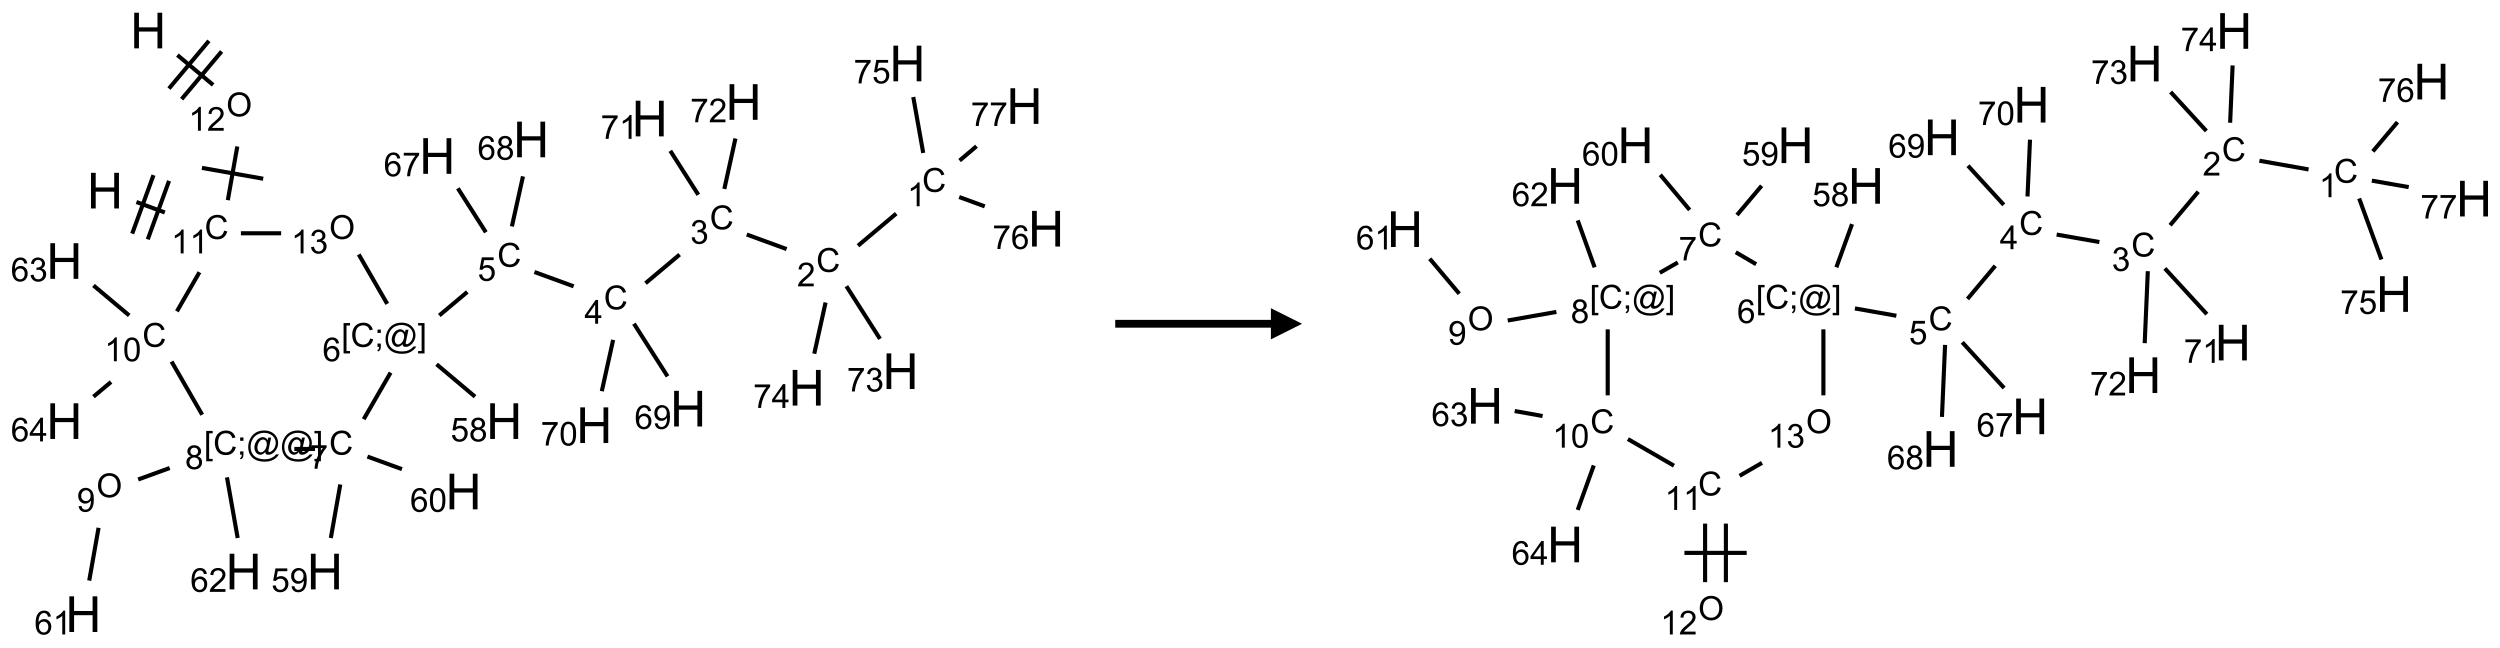 <?xml version="1.0" encoding="UTF-8"?>
<svg xmlns="http://www.w3.org/2000/svg" xmlns:xlink="http://www.w3.org/1999/xlink" width="803" height="208" viewBox="0 0 803 208">
<defs>
<g>
<g id="glyph-0-0">
<path d="M 2 0 L 2 -10 L 10 -10 L 10 0 Z M 2.25 -0.25 L 9.75 -0.25 L 9.75 -9.75 L 2.25 -9.75 Z M 2.25 -0.25 "/>
</g>
<g id="glyph-0-1">
<path d="M 1.281 0 L 1.281 -11.453 L 2.797 -11.453 L 2.797 -6.75 L 8.75 -6.75 L 8.75 -11.453 L 10.266 -11.453 L 10.266 0 L 8.75 0 L 8.75 -5.398 L 2.797 -5.398 L 2.797 0 Z M 1.281 0 "/>
</g>
<g id="glyph-1-0">
<path d="M 1.332 0 L 1.332 -6.668 L 6.668 -6.668 L 6.668 0 Z M 1.5 -0.168 L 6.5 -0.168 L 6.5 -6.5 L 1.5 -6.5 Z M 1.5 -0.168 "/>
</g>
<g id="glyph-1-1">
<path d="M 6.27 -2.676 L 7.281 -2.422 C 7.07 -1.594 6.688 -0.961 6.137 -0.523 C 5.586 -0.086 4.914 0.129 4.121 0.129 C 3.297 0.129 2.629 -0.039 2.113 -0.371 C 1.598 -0.707 1.203 -1.191 0.934 -1.828 C 0.664 -2.465 0.531 -3.145 0.531 -3.875 C 0.531 -4.672 0.684 -5.363 0.988 -5.957 C 1.293 -6.547 1.723 -6.996 2.285 -7.305 C 2.844 -7.613 3.461 -7.766 4.137 -7.766 C 4.898 -7.766 5.543 -7.57 6.062 -7.184 C 6.582 -6.793 6.945 -6.246 7.152 -5.543 L 6.156 -5.309 C 5.98 -5.863 5.723 -6.266 5.387 -6.52 C 5.051 -6.773 4.625 -6.902 4.113 -6.902 C 3.527 -6.902 3.039 -6.762 2.645 -6.48 C 2.25 -6.199 1.973 -5.82 1.812 -5.348 C 1.652 -4.871 1.574 -4.383 1.574 -3.879 C 1.574 -3.23 1.668 -2.664 1.855 -2.18 C 2.047 -1.695 2.34 -1.332 2.738 -1.094 C 3.137 -0.855 3.57 -0.734 4.035 -0.734 C 4.602 -0.734 5.082 -0.898 5.473 -1.223 C 5.867 -1.551 6.133 -2.035 6.27 -2.676 Z M 6.27 -2.676 "/>
</g>
<g id="glyph-1-2">
<path d="M 3.973 0 L 3.035 0 L 3.035 -5.973 C 2.809 -5.758 2.516 -5.543 2.148 -5.328 C 1.781 -5.113 1.453 -4.953 1.16 -4.844 L 1.16 -5.75 C 1.684 -5.996 2.145 -6.297 2.535 -6.645 C 2.93 -6.996 3.207 -7.336 3.371 -7.668 L 3.973 -7.668 Z M 3.973 0 "/>
</g>
<g id="glyph-1-3">
<path d="M 0.516 -3.719 C 0.516 -4.984 0.855 -5.977 1.535 -6.695 C 2.215 -7.414 3.094 -7.77 4.172 -7.77 C 4.875 -7.77 5.512 -7.602 6.078 -7.266 C 6.645 -6.93 7.074 -6.461 7.371 -5.855 C 7.668 -5.254 7.816 -4.57 7.816 -3.809 C 7.816 -3.035 7.66 -2.34 7.348 -1.73 C 7.035 -1.117 6.594 -0.656 6.02 -0.34 C 5.449 -0.027 4.828 0.129 4.168 0.129 C 3.449 0.129 2.805 -0.043 2.238 -0.391 C 1.672 -0.738 1.246 -1.211 0.953 -1.812 C 0.66 -2.414 0.516 -3.047 0.516 -3.719 Z M 1.559 -3.703 C 1.559 -2.781 1.805 -2.059 2.301 -1.527 C 2.793 -1 3.414 -0.734 4.16 -0.734 C 4.922 -0.734 5.547 -1 6.039 -1.535 C 6.531 -2.07 6.777 -2.828 6.777 -3.812 C 6.777 -4.434 6.672 -4.977 6.461 -5.441 C 6.25 -5.902 5.945 -6.262 5.539 -6.52 C 5.133 -6.773 4.68 -6.902 4.176 -6.902 C 3.461 -6.902 2.848 -6.656 2.332 -6.164 C 1.816 -5.672 1.559 -4.852 1.559 -3.703 Z M 1.559 -3.703 "/>
</g>
<g id="glyph-1-4">
<path d="M 5.371 -0.902 L 5.371 0 L 0.324 0 C 0.316 -0.227 0.352 -0.441 0.434 -0.652 C 0.562 -0.996 0.766 -1.332 1.051 -1.668 C 1.332 -2 1.742 -2.387 2.277 -2.824 C 3.105 -3.504 3.668 -4.043 3.957 -4.441 C 4.25 -4.84 4.395 -5.215 4.395 -5.566 C 4.395 -5.938 4.262 -6.254 3.996 -6.508 C 3.73 -6.762 3.387 -6.891 2.957 -6.891 C 2.508 -6.891 2.145 -6.754 1.875 -6.484 C 1.605 -6.215 1.469 -5.84 1.465 -5.359 L 0.5 -5.457 C 0.566 -6.176 0.812 -6.727 1.246 -7.102 C 1.676 -7.477 2.254 -7.668 2.98 -7.668 C 3.711 -7.668 4.293 -7.465 4.719 -7.059 C 5.145 -6.652 5.359 -6.148 5.359 -5.547 C 5.359 -5.242 5.297 -4.941 5.172 -4.645 C 5.047 -4.352 4.84 -4.039 4.551 -3.715 C 4.262 -3.387 3.777 -2.938 3.105 -2.371 C 2.543 -1.898 2.18 -1.578 2.02 -1.41 C 1.859 -1.242 1.73 -1.07 1.625 -0.902 Z M 5.371 -0.902 "/>
</g>
<g id="glyph-1-5">
<path d="M 0.441 -3.766 C 0.441 -4.668 0.535 -5.395 0.723 -5.945 C 0.906 -6.496 1.184 -6.922 1.551 -7.219 C 1.918 -7.516 2.375 -7.668 2.934 -7.668 C 3.344 -7.668 3.703 -7.586 4.012 -7.418 C 4.32 -7.254 4.574 -7.016 4.777 -6.707 C 4.977 -6.395 5.137 -6.016 5.25 -5.57 C 5.363 -5.125 5.422 -4.523 5.422 -3.766 C 5.422 -2.871 5.328 -2.148 5.145 -1.598 C 4.961 -1.047 4.688 -0.621 4.32 -0.32 C 3.953 -0.02 3.492 0.129 2.934 0.129 C 2.195 0.129 1.617 -0.133 1.199 -0.66 C 0.695 -1.297 0.441 -2.332 0.441 -3.766 Z M 1.406 -3.766 C 1.406 -2.512 1.555 -1.68 1.848 -1.262 C 2.141 -0.848 2.5 -0.641 2.934 -0.641 C 3.363 -0.641 3.727 -0.848 4.02 -1.266 C 4.312 -1.684 4.457 -2.516 4.457 -3.766 C 4.457 -5.023 4.312 -5.859 4.02 -6.27 C 3.727 -6.684 3.359 -6.891 2.922 -6.891 C 2.492 -6.891 2.148 -6.707 1.891 -6.344 C 1.566 -5.879 1.406 -5.02 1.406 -3.766 Z M 1.406 -3.766 "/>
</g>
<g id="glyph-1-6">
<path d="M 5.309 -5.766 L 4.375 -5.691 C 4.293 -6.059 4.172 -6.328 4.02 -6.496 C 3.766 -6.762 3.453 -6.895 3.082 -6.895 C 2.785 -6.895 2.523 -6.812 2.297 -6.645 C 2 -6.43 1.77 -6.117 1.598 -5.703 C 1.43 -5.289 1.34 -4.703 1.332 -3.938 C 1.559 -4.281 1.836 -4.535 2.16 -4.703 C 2.488 -4.871 2.828 -4.953 3.188 -4.953 C 3.812 -4.953 4.344 -4.723 4.785 -4.262 C 5.223 -3.801 5.441 -3.207 5.441 -2.48 C 5.441 -2 5.34 -1.555 5.133 -1.145 C 4.926 -0.73 4.641 -0.418 4.281 -0.199 C 3.922 0.02 3.512 0.129 3.051 0.129 C 2.27 0.129 1.633 -0.156 1.141 -0.73 C 0.648 -1.305 0.402 -2.254 0.402 -3.574 C 0.402 -5.051 0.672 -6.121 1.219 -6.793 C 1.695 -7.375 2.336 -7.668 3.141 -7.668 C 3.742 -7.668 4.234 -7.5 4.617 -7.16 C 5 -6.824 5.23 -6.359 5.309 -5.766 Z M 1.48 -2.473 C 1.48 -2.152 1.547 -1.844 1.684 -1.547 C 1.82 -1.25 2.016 -1.027 2.262 -0.871 C 2.508 -0.719 2.766 -0.641 3.035 -0.641 C 3.434 -0.641 3.773 -0.801 4.059 -1.121 C 4.344 -1.441 4.484 -1.875 4.484 -2.422 C 4.484 -2.949 4.344 -3.367 4.062 -3.668 C 3.781 -3.973 3.426 -4.125 3 -4.125 C 2.578 -4.125 2.219 -3.973 1.922 -3.668 C 1.625 -3.363 1.48 -2.969 1.48 -2.473 Z M 1.48 -2.473 "/>
</g>
<g id="glyph-1-7">
<path d="M 0.449 -2.016 L 1.387 -2.141 C 1.492 -1.609 1.676 -1.227 1.934 -0.992 C 2.191 -0.758 2.508 -0.641 2.879 -0.641 C 3.32 -0.641 3.695 -0.793 3.996 -1.098 C 4.301 -1.402 4.453 -1.781 4.453 -2.234 C 4.453 -2.664 4.312 -3.02 4.031 -3.301 C 3.75 -3.578 3.391 -3.719 2.957 -3.719 C 2.781 -3.719 2.562 -3.684 2.297 -3.613 L 2.402 -4.438 C 2.465 -4.43 2.516 -4.426 2.551 -4.426 C 2.949 -4.426 3.312 -4.531 3.629 -4.738 C 3.949 -4.949 4.109 -5.27 4.109 -5.703 C 4.109 -6.047 3.992 -6.332 3.762 -6.559 C 3.527 -6.785 3.227 -6.895 2.859 -6.895 C 2.496 -6.895 2.191 -6.781 1.949 -6.551 C 1.707 -6.324 1.547 -5.98 1.48 -5.52 L 0.543 -5.688 C 0.656 -6.316 0.918 -6.805 1.324 -7.148 C 1.73 -7.492 2.234 -7.668 2.84 -7.668 C 3.254 -7.668 3.641 -7.578 3.988 -7.398 C 4.34 -7.219 4.609 -6.977 4.793 -6.668 C 4.98 -6.359 5.074 -6.031 5.074 -5.684 C 5.074 -5.352 4.984 -5.051 4.809 -4.781 C 4.629 -4.512 4.367 -4.297 4.02 -4.137 C 4.473 -4.031 4.824 -3.816 5.074 -3.488 C 5.324 -3.16 5.449 -2.75 5.449 -2.254 C 5.449 -1.59 5.203 -1.023 4.719 -0.559 C 4.234 -0.098 3.617 0.137 2.875 0.137 C 2.203 0.137 1.648 -0.062 1.207 -0.465 C 0.762 -0.863 0.512 -1.379 0.449 -2.016 Z M 0.449 -2.016 "/>
</g>
<g id="glyph-1-8">
<path d="M 3.449 0 L 3.449 -1.828 L 0.137 -1.828 L 0.137 -2.688 L 3.621 -7.637 L 4.387 -7.637 L 4.387 -2.688 L 5.418 -2.688 L 5.418 -1.828 L 4.387 -1.828 L 4.387 0 Z M 3.449 -2.688 L 3.449 -6.129 L 1.059 -2.688 Z M 3.449 -2.688 "/>
</g>
<g id="glyph-1-9">
<path d="M 0.723 2.121 L 0.723 -7.637 L 2.793 -7.637 L 2.793 -6.859 L 1.66 -6.859 L 1.66 1.344 L 2.793 1.344 L 2.793 2.121 Z M 0.723 2.121 "/>
</g>
<g id="glyph-1-10">
<path d="M 0.949 -4.465 L 0.949 -5.531 L 2.016 -5.531 L 2.016 -4.465 Z M 0.949 0 L 0.949 -1.066 L 2.016 -1.066 L 2.016 0 C 2.016 0.391 1.945 0.711 1.809 0.949 C 1.668 1.191 1.449 1.379 1.145 1.512 L 0.887 1.109 C 1.082 1.023 1.23 0.895 1.324 0.727 C 1.418 0.559 1.469 0.316 1.48 0 Z M 0.949 0 "/>
</g>
<g id="glyph-1-11">
<path d="M 6.047 -0.848 C 5.82 -0.59 5.57 -0.379 5.289 -0.223 C 5.008 -0.062 4.73 0.016 4.449 0.016 C 4.141 0.016 3.84 -0.074 3.547 -0.254 C 3.254 -0.434 3.02 -0.715 2.836 -1.09 C 2.652 -1.465 2.562 -1.875 2.562 -2.324 C 2.562 -2.875 2.703 -3.43 2.988 -3.98 C 3.27 -4.535 3.621 -4.953 4.043 -5.23 C 4.461 -5.508 4.871 -5.645 5.266 -5.645 C 5.566 -5.645 5.855 -5.566 6.129 -5.41 C 6.402 -5.25 6.641 -5.012 6.84 -4.688 L 7.016 -5.496 L 7.949 -5.496 L 7.199 -2 C 7.094 -1.516 7.043 -1.246 7.043 -1.191 C 7.043 -1.098 7.078 -1.02 7.148 -0.949 C 7.219 -0.883 7.305 -0.848 7.406 -0.848 C 7.59 -0.848 7.832 -0.953 8.129 -1.168 C 8.527 -1.445 8.84 -1.816 9.07 -2.285 C 9.301 -2.75 9.418 -3.234 9.418 -3.73 C 9.418 -4.309 9.27 -4.852 8.973 -5.355 C 8.676 -5.859 8.23 -6.262 7.645 -6.562 C 7.055 -6.863 6.406 -7.016 5.691 -7.016 C 4.879 -7.016 4.137 -6.824 3.465 -6.445 C 2.793 -6.066 2.273 -5.52 1.902 -4.809 C 1.535 -4.098 1.348 -3.34 1.348 -2.527 C 1.348 -1.676 1.535 -0.941 1.902 -0.328 C 2.273 0.285 2.809 0.742 3.508 1.035 C 4.207 1.328 4.984 1.473 5.832 1.473 C 6.742 1.473 7.504 1.32 8.121 1.016 C 8.734 0.711 9.195 0.34 9.5 -0.098 L 10.441 -0.098 C 10.266 0.266 9.961 0.637 9.531 1.016 C 9.102 1.395 8.59 1.695 7.996 1.914 C 7.402 2.133 6.688 2.246 5.848 2.246 C 5.078 2.246 4.367 2.145 3.715 1.949 C 3.066 1.75 2.512 1.453 2.051 1.055 C 1.594 0.656 1.25 0.199 1.016 -0.316 C 0.723 -0.973 0.578 -1.684 0.578 -2.441 C 0.578 -3.289 0.75 -4.098 1.098 -4.863 C 1.523 -5.805 2.125 -6.527 2.902 -7.027 C 3.684 -7.527 4.629 -7.777 5.738 -7.777 C 6.602 -7.777 7.375 -7.602 8.059 -7.246 C 8.746 -6.895 9.285 -6.371 9.684 -5.672 C 10.02 -5.07 10.188 -4.418 10.188 -3.715 C 10.188 -2.707 9.832 -1.812 9.125 -1.031 C 8.492 -0.328 7.801 0.02 7.051 0.02 C 6.812 0.02 6.617 -0.016 6.473 -0.09 C 6.324 -0.16 6.215 -0.266 6.145 -0.402 C 6.102 -0.488 6.066 -0.637 6.047 -0.848 Z M 3.527 -2.262 C 3.527 -1.785 3.641 -1.414 3.863 -1.152 C 4.09 -0.887 4.348 -0.754 4.641 -0.754 C 4.836 -0.754 5.039 -0.812 5.254 -0.93 C 5.469 -1.047 5.676 -1.219 5.871 -1.449 C 6.066 -1.676 6.23 -1.969 6.355 -2.32 C 6.48 -2.672 6.543 -3.027 6.543 -3.379 C 6.543 -3.852 6.426 -4.219 6.191 -4.48 C 5.957 -4.738 5.672 -4.871 5.332 -4.871 C 5.109 -4.871 4.902 -4.812 4.707 -4.699 C 4.512 -4.586 4.32 -4.406 4.137 -4.156 C 3.953 -3.906 3.805 -3.602 3.691 -3.246 C 3.582 -2.887 3.527 -2.559 3.527 -2.262 Z M 3.527 -2.262 "/>
</g>
<g id="glyph-1-12">
<path d="M 2.27 2.121 L 0.203 2.121 L 0.203 1.344 L 1.332 1.344 L 1.332 -6.859 L 0.203 -6.859 L 0.203 -7.637 L 2.27 -7.637 Z M 2.27 2.121 "/>
</g>
<g id="glyph-1-13">
<path d="M 1.887 -4.141 C 1.496 -4.281 1.207 -4.484 1.02 -4.75 C 0.832 -5.016 0.738 -5.328 0.738 -5.699 C 0.738 -6.254 0.938 -6.719 1.34 -7.098 C 1.738 -7.477 2.27 -7.668 2.934 -7.668 C 3.598 -7.668 4.137 -7.473 4.543 -7.086 C 4.949 -6.699 5.152 -6.227 5.152 -5.672 C 5.152 -5.316 5.059 -5.008 4.871 -4.746 C 4.688 -4.484 4.406 -4.281 4.027 -4.141 C 4.496 -3.988 4.852 -3.742 5.098 -3.402 C 5.34 -3.062 5.465 -2.656 5.465 -2.184 C 5.465 -1.531 5.234 -0.98 4.77 -0.535 C 4.309 -0.09 3.703 0.129 2.949 0.129 C 2.195 0.129 1.586 -0.094 1.125 -0.539 C 0.664 -0.984 0.434 -1.543 0.434 -2.207 C 0.434 -2.703 0.559 -3.121 0.809 -3.457 C 1.062 -3.793 1.422 -4.02 1.887 -4.141 Z M 1.699 -5.73 C 1.699 -5.367 1.812 -5.074 2.047 -4.844 C 2.281 -4.613 2.582 -4.5 2.953 -4.5 C 3.312 -4.5 3.609 -4.613 3.84 -4.84 C 4.07 -5.066 4.188 -5.348 4.188 -5.676 C 4.188 -6.02 4.07 -6.309 3.832 -6.543 C 3.594 -6.777 3.297 -6.895 2.941 -6.895 C 2.586 -6.895 2.289 -6.781 2.051 -6.551 C 1.816 -6.324 1.699 -6.047 1.699 -5.73 Z M 1.395 -2.203 C 1.395 -1.938 1.461 -1.676 1.586 -1.426 C 1.711 -1.176 1.902 -0.984 2.152 -0.848 C 2.402 -0.711 2.672 -0.641 2.957 -0.641 C 3.406 -0.641 3.777 -0.785 4.066 -1.074 C 4.359 -1.363 4.504 -1.727 4.504 -2.172 C 4.504 -2.625 4.355 -2.996 4.055 -3.293 C 3.754 -3.586 3.379 -3.734 2.926 -3.734 C 2.484 -3.734 2.121 -3.59 1.832 -3.297 C 1.543 -3.004 1.395 -2.641 1.395 -2.203 Z M 1.395 -2.203 "/>
</g>
<g id="glyph-1-14">
<path d="M 0.582 -1.766 L 1.484 -1.848 C 1.562 -1.426 1.707 -1.117 1.922 -0.926 C 2.137 -0.734 2.414 -0.641 2.75 -0.641 C 3.039 -0.641 3.289 -0.707 3.508 -0.84 C 3.727 -0.973 3.902 -1.148 4.043 -1.367 C 4.18 -1.586 4.297 -1.887 4.391 -2.262 C 4.484 -2.637 4.531 -3.016 4.531 -3.406 C 4.531 -3.449 4.531 -3.512 4.527 -3.594 C 4.34 -3.297 4.082 -3.055 3.758 -2.867 C 3.434 -2.68 3.082 -2.59 2.703 -2.59 C 2.07 -2.59 1.535 -2.816 1.098 -3.277 C 0.66 -3.734 0.441 -4.34 0.441 -5.09 C 0.441 -5.863 0.672 -6.484 1.129 -6.957 C 1.586 -7.43 2.156 -7.668 2.844 -7.668 C 3.34 -7.668 3.793 -7.531 4.207 -7.266 C 4.617 -7 4.93 -6.617 5.145 -6.121 C 5.355 -5.629 5.465 -4.91 5.465 -3.973 C 5.465 -2.996 5.359 -2.223 5.145 -1.645 C 4.934 -1.066 4.617 -0.625 4.199 -0.324 C 3.781 -0.02 3.293 0.129 2.73 0.129 C 2.133 0.129 1.645 -0.035 1.266 -0.367 C 0.887 -0.699 0.66 -1.164 0.582 -1.766 Z M 4.422 -5.137 C 4.422 -5.676 4.277 -6.102 3.992 -6.418 C 3.707 -6.734 3.359 -6.891 2.957 -6.891 C 2.543 -6.891 2.18 -6.719 1.871 -6.379 C 1.562 -6.039 1.406 -5.598 1.406 -5.059 C 1.406 -4.57 1.555 -4.176 1.848 -3.871 C 2.141 -3.566 2.5 -3.418 2.934 -3.418 C 3.367 -3.418 3.723 -3.57 4.004 -3.871 C 4.281 -4.176 4.422 -4.598 4.422 -5.137 Z M 4.422 -5.137 "/>
</g>
<g id="glyph-1-15">
<path d="M 0.504 -6.637 L 0.504 -7.535 L 5.449 -7.535 L 5.449 -6.809 C 4.961 -6.289 4.48 -5.602 4.004 -4.746 C 3.527 -3.887 3.156 -3.004 2.895 -2.098 C 2.707 -1.461 2.59 -0.762 2.535 0 L 1.574 0 C 1.582 -0.602 1.703 -1.328 1.926 -2.176 C 2.152 -3.027 2.477 -3.848 2.898 -4.637 C 3.32 -5.426 3.77 -6.094 4.246 -6.637 Z M 0.504 -6.637 "/>
</g>
<g id="glyph-1-16">
<path d="M 0.441 -2 L 1.426 -2.082 C 1.5 -1.605 1.668 -1.242 1.934 -1.004 C 2.199 -0.762 2.52 -0.641 2.895 -0.641 C 3.348 -0.641 3.73 -0.812 4.043 -1.152 C 4.355 -1.492 4.512 -1.941 4.512 -2.504 C 4.512 -3.039 4.359 -3.461 4.059 -3.77 C 3.758 -4.078 3.367 -4.234 2.879 -4.234 C 2.578 -4.234 2.305 -4.164 2.062 -4.027 C 1.82 -3.891 1.629 -3.715 1.488 -3.496 L 0.609 -3.609 L 1.348 -7.531 L 5.145 -7.531 L 5.145 -6.637 L 2.098 -6.637 L 1.688 -4.582 C 2.145 -4.902 2.625 -5.062 3.129 -5.062 C 3.797 -5.062 4.359 -4.832 4.816 -4.371 C 5.277 -3.91 5.504 -3.312 5.504 -2.59 C 5.504 -1.898 5.305 -1.301 4.902 -0.797 C 4.41 -0.18 3.742 0.129 2.895 0.129 C 2.199 0.129 1.633 -0.062 1.195 -0.453 C 0.758 -0.844 0.504 -1.359 0.441 -2 Z M 0.441 -2 "/>
</g>
</g>
</defs>
<path fill="none" stroke-width="0.033" stroke-linecap="butt" stroke-linejoin="miter" stroke="rgb(0%, 0%, 0%)" stroke-opacity="1" stroke-miterlimit="10" d="M 0.579 1.377 L 0.807 1.461 " transform="matrix(40, 0, 0, 40, 20.66, 9.809)"/>
<path fill="none" stroke-width="0.033" stroke-linecap="butt" stroke-linejoin="miter" stroke="rgb(0%, 0%, 0%)" stroke-opacity="1" stroke-miterlimit="10" d="M 0.67 1.677 L 0.841 1.207 " transform="matrix(40, 0, 0, 40, 20.66, 9.809)"/>
<path fill="none" stroke-width="0.033" stroke-linecap="butt" stroke-linejoin="miter" stroke="rgb(0%, 0%, 0%)" stroke-opacity="1" stroke-miterlimit="10" d="M 0.545 1.631 L 0.716 1.161 " transform="matrix(40, 0, 0, 40, 20.66, 9.809)"/>
<path fill="none" stroke-width="0.033" stroke-linecap="butt" stroke-linejoin="miter" stroke="rgb(0%, 0%, 0%)" stroke-opacity="1" stroke-miterlimit="10" d="M 1.313 1.362 L 1.389 0.931 " transform="matrix(40, 0, 0, 40, 20.66, 9.809)"/>
<path fill="none" stroke-width="0.033" stroke-linecap="butt" stroke-linejoin="miter" stroke="rgb(0%, 0%, 0%)" stroke-opacity="1" stroke-miterlimit="10" d="M 1.597 1.19 L 1.105 1.103 " transform="matrix(40, 0, 0, 40, 20.66, 9.809)"/>
<path fill="none" stroke-width="0.033" stroke-linecap="butt" stroke-linejoin="miter" stroke="rgb(0%, 0%, 0%)" stroke-opacity="1" stroke-miterlimit="10" d="M 1.195 0.437 L 0.908 0.197 " transform="matrix(40, 0, 0, 40, 20.66, 9.809)"/>
<path fill="none" stroke-width="0.033" stroke-linecap="butt" stroke-linejoin="miter" stroke="rgb(0%, 0%, 0%)" stroke-opacity="1" stroke-miterlimit="10" d="M 1.161 0.083 L 0.84 0.466 " transform="matrix(40, 0, 0, 40, 20.66, 9.809)"/>
<path fill="none" stroke-width="0.033" stroke-linecap="butt" stroke-linejoin="miter" stroke="rgb(0%, 0%, 0%)" stroke-opacity="1" stroke-miterlimit="10" d="M 1.263 0.168 L 0.942 0.551 " transform="matrix(40, 0, 0, 40, 20.66, 9.809)"/>
<path fill="none" stroke-width="0.033" stroke-linecap="butt" stroke-linejoin="miter" stroke="rgb(0%, 0%, 0%)" stroke-opacity="1" stroke-miterlimit="10" d="M 1.085 1.941 L 0.904 2.255 " transform="matrix(40, 0, 0, 40, 20.66, 9.809)"/>
<path fill="none" stroke-width="0.033" stroke-linecap="butt" stroke-linejoin="miter" stroke="rgb(0%, 0%, 0%)" stroke-opacity="1" stroke-miterlimit="10" d="M 0.521 2.288 L 0.234 2.047 " transform="matrix(40, 0, 0, 40, 20.66, 9.809)"/>
<path fill="none" stroke-width="0.033" stroke-linecap="butt" stroke-linejoin="miter" stroke="rgb(0%, 0%, 0%)" stroke-opacity="1" stroke-miterlimit="10" d="M 0.375 2.822 L 0.234 2.94 " transform="matrix(40, 0, 0, 40, 20.66, 9.809)"/>
<path fill="none" stroke-width="0.033" stroke-linecap="butt" stroke-linejoin="miter" stroke="rgb(0%, 0%, 0%)" stroke-opacity="1" stroke-miterlimit="10" d="M 0.861 2.658 L 1.107 3.085 " transform="matrix(40, 0, 0, 40, 20.66, 9.809)"/>
<path fill="none" stroke-width="0.033" stroke-linecap="butt" stroke-linejoin="miter" stroke="rgb(0%, 0%, 0%)" stroke-opacity="1" stroke-miterlimit="10" d="M 0.846 3.513 L 0.593 3.605 " transform="matrix(40, 0, 0, 40, 20.66, 9.809)"/>
<path fill="none" stroke-width="0.033" stroke-linecap="butt" stroke-linejoin="miter" stroke="rgb(0%, 0%, 0%)" stroke-opacity="1" stroke-miterlimit="10" d="M 0.275 3.993 L 0.2 4.417 " transform="matrix(40, 0, 0, 40, 20.66, 9.809)"/>
<path fill="none" stroke-width="0.033" stroke-linecap="butt" stroke-linejoin="miter" stroke="rgb(0%, 0%, 0%)" stroke-opacity="1" stroke-miterlimit="10" d="M 1.306 3.588 L 1.392 4.075 " transform="matrix(40, 0, 0, 40, 20.66, 9.809)"/>
<path fill="none" stroke-width="0.033" stroke-linecap="butt" stroke-linejoin="miter" stroke="rgb(0%, 0%, 0%)" stroke-opacity="1" stroke-miterlimit="10" d="M 1.847 3.36 L 2.013 3.36 " transform="matrix(40, 0, 0, 40, 20.66, 9.809)"/>
<path fill="none" stroke-width="0.033" stroke-linecap="butt" stroke-linejoin="miter" stroke="rgb(0%, 0%, 0%)" stroke-opacity="1" stroke-miterlimit="10" d="M 2.216 3.645 L 2.14 4.075 " transform="matrix(40, 0, 0, 40, 20.66, 9.809)"/>
<path fill="none" stroke-width="0.033" stroke-linecap="butt" stroke-linejoin="miter" stroke="rgb(0%, 0%, 0%)" stroke-opacity="1" stroke-miterlimit="10" d="M 2.434 3.421 L 2.711 3.522 " transform="matrix(40, 0, 0, 40, 20.66, 9.809)"/>
<path fill="none" stroke-width="0.033" stroke-linecap="butt" stroke-linejoin="miter" stroke="rgb(0%, 0%, 0%)" stroke-opacity="1" stroke-miterlimit="10" d="M 2.404 3.121 L 2.62 2.747 " transform="matrix(40, 0, 0, 40, 20.66, 9.809)"/>
<path fill="none" stroke-width="0.033" stroke-linecap="butt" stroke-linejoin="miter" stroke="rgb(0%, 0%, 0%)" stroke-opacity="1" stroke-miterlimit="10" d="M 3.011 2.288 L 3.236 2.099 " transform="matrix(40, 0, 0, 40, 20.66, 9.809)"/>
<path fill="none" stroke-width="0.033" stroke-linecap="butt" stroke-linejoin="miter" stroke="rgb(0%, 0%, 0%)" stroke-opacity="1" stroke-miterlimit="10" d="M 3.775 1.939 L 4.09 2.054 " transform="matrix(40, 0, 0, 40, 20.66, 9.809)"/>
<path fill="none" stroke-width="0.033" stroke-linecap="butt" stroke-linejoin="miter" stroke="rgb(0%, 0%, 0%)" stroke-opacity="1" stroke-miterlimit="10" d="M 4.667 2.029 L 4.941 1.799 " transform="matrix(40, 0, 0, 40, 20.66, 9.809)"/>
<path fill="none" stroke-width="0.033" stroke-linecap="butt" stroke-linejoin="miter" stroke="rgb(0%, 0%, 0%)" stroke-opacity="1" stroke-miterlimit="10" d="M 5.48 1.638 L 5.8 1.755 " transform="matrix(40, 0, 0, 40, 20.66, 9.809)"/>
<path fill="none" stroke-width="0.033" stroke-linecap="butt" stroke-linejoin="miter" stroke="rgb(0%, 0%, 0%)" stroke-opacity="1" stroke-miterlimit="10" d="M 6.373 1.728 L 6.68 1.47 " transform="matrix(40, 0, 0, 40, 20.66, 9.809)"/>
<path fill="none" stroke-width="0.033" stroke-linecap="butt" stroke-linejoin="miter" stroke="rgb(0%, 0%, 0%)" stroke-opacity="1" stroke-miterlimit="10" d="M 6.897 0.983 L 6.817 0.534 " transform="matrix(40, 0, 0, 40, 20.66, 9.809)"/>
<path fill="none" stroke-width="0.033" stroke-linecap="butt" stroke-linejoin="miter" stroke="rgb(0%, 0%, 0%)" stroke-opacity="1" stroke-miterlimit="10" d="M 7.186 1.337 L 7.391 1.412 " transform="matrix(40, 0, 0, 40, 20.66, 9.809)"/>
<path fill="none" stroke-width="0.033" stroke-linecap="butt" stroke-linejoin="miter" stroke="rgb(0%, 0%, 0%)" stroke-opacity="1" stroke-miterlimit="10" d="M 7.189 1.044 L 7.325 0.929 " transform="matrix(40, 0, 0, 40, 20.66, 9.809)"/>
<path fill="none" stroke-width="0.033" stroke-linecap="butt" stroke-linejoin="miter" stroke="rgb(0%, 0%, 0%)" stroke-opacity="1" stroke-miterlimit="10" d="M 6.28 2.053 L 6.55 2.476 " transform="matrix(40, 0, 0, 40, 20.66, 9.809)"/>
<path fill="none" stroke-width="0.033" stroke-linecap="butt" stroke-linejoin="miter" stroke="rgb(0%, 0%, 0%)" stroke-opacity="1" stroke-miterlimit="10" d="M 6.113 2.184 L 6.022 2.595 " transform="matrix(40, 0, 0, 40, 20.66, 9.809)"/>
<path fill="none" stroke-width="0.033" stroke-linecap="butt" stroke-linejoin="miter" stroke="rgb(0%, 0%, 0%)" stroke-opacity="1" stroke-miterlimit="10" d="M 5.091 1.319 L 4.866 0.966 " transform="matrix(40, 0, 0, 40, 20.66, 9.809)"/>
<path fill="none" stroke-width="0.033" stroke-linecap="butt" stroke-linejoin="miter" stroke="rgb(0%, 0%, 0%)" stroke-opacity="1" stroke-miterlimit="10" d="M 5.3 1.272 L 5.389 0.867 " transform="matrix(40, 0, 0, 40, 20.66, 9.809)"/>
<path fill="none" stroke-width="0.033" stroke-linecap="butt" stroke-linejoin="miter" stroke="rgb(0%, 0%, 0%)" stroke-opacity="1" stroke-miterlimit="10" d="M 4.574 2.354 L 4.844 2.777 " transform="matrix(40, 0, 0, 40, 20.66, 9.809)"/>
<path fill="none" stroke-width="0.033" stroke-linecap="butt" stroke-linejoin="miter" stroke="rgb(0%, 0%, 0%)" stroke-opacity="1" stroke-miterlimit="10" d="M 4.407 2.484 L 4.316 2.896 " transform="matrix(40, 0, 0, 40, 20.66, 9.809)"/>
<path fill="none" stroke-width="0.033" stroke-linecap="butt" stroke-linejoin="miter" stroke="rgb(0%, 0%, 0%)" stroke-opacity="1" stroke-miterlimit="10" d="M 3.385 1.62 L 3.16 1.267 " transform="matrix(40, 0, 0, 40, 20.66, 9.809)"/>
<path fill="none" stroke-width="0.033" stroke-linecap="butt" stroke-linejoin="miter" stroke="rgb(0%, 0%, 0%)" stroke-opacity="1" stroke-miterlimit="10" d="M 3.594 1.573 L 3.683 1.171 " transform="matrix(40, 0, 0, 40, 20.66, 9.809)"/>
<path fill="none" stroke-width="0.033" stroke-linecap="butt" stroke-linejoin="miter" stroke="rgb(0%, 0%, 0%)" stroke-opacity="1" stroke-miterlimit="10" d="M 2.989 2.68 L 3.298 2.94 " transform="matrix(40, 0, 0, 40, 20.66, 9.809)"/>
<path fill="none" stroke-width="0.033" stroke-linecap="butt" stroke-linejoin="miter" stroke="rgb(0%, 0%, 0%)" stroke-opacity="1" stroke-miterlimit="10" d="M 2.593 2.195 L 2.364 1.798 " transform="matrix(40, 0, 0, 40, 20.66, 9.809)"/>
<path fill="none" stroke-width="0.033" stroke-linecap="butt" stroke-linejoin="miter" stroke="rgb(0%, 0%, 0%)" stroke-opacity="1" stroke-miterlimit="10" d="M 1.741 1.628 L 1.418 1.628 " transform="matrix(40, 0, 0, 40, 20.66, 9.809)"/>
<g fill="rgb(0%, 0%, 0%)" fill-opacity="1">
<use xlink:href="#glyph-0-1" x="27.941" y="66.961"/>
</g>
<g fill="rgb(0%, 0%, 0%)" fill-opacity="1">
<use xlink:href="#glyph-1-1" x="65.711" y="76.758"/>
</g>
<g fill="rgb(0%, 0%, 0%)" fill-opacity="1">
<use xlink:href="#glyph-1-2" x="55" y="81.395"/>
<use xlink:href="#glyph-1-2" x="60.932" y="81.395"/>
</g>
<g fill="rgb(0%, 0%, 0%)" fill-opacity="1">
<use xlink:href="#glyph-1-3" x="72.672" y="37.367"/>
</g>
<g fill="rgb(0%, 0%, 0%)" fill-opacity="1">
<use xlink:href="#glyph-1-2" x="60.547" y="42"/>
<use xlink:href="#glyph-1-4" x="66.479" y="42"/>
</g>
<g fill="rgb(0%, 0%, 0%)" fill-opacity="1">
<use xlink:href="#glyph-0-1" x="41.832" y="15.535"/>
</g>
<g fill="rgb(0%, 0%, 0%)" fill-opacity="1">
<use xlink:href="#glyph-1-1" x="45.711" y="111.398"/>
</g>
<g fill="rgb(0%, 0%, 0%)" fill-opacity="1">
<use xlink:href="#glyph-1-2" x="33.551" y="116.035"/>
<use xlink:href="#glyph-1-5" x="39.483" y="116.035"/>
</g>
<g fill="rgb(0%, 0%, 0%)" fill-opacity="1">
<use xlink:href="#glyph-0-1" x="14.887" y="89.57"/>
</g>
<g fill="rgb(0%, 0%, 0%)" fill-opacity="1">
<use xlink:href="#glyph-1-6" x="3.453" y="90.363"/>
<use xlink:href="#glyph-1-7" x="9.385" y="90.363"/>
</g>
<g fill="rgb(0%, 0%, 0%)" fill-opacity="1">
<use xlink:href="#glyph-0-1" x="14.887" y="140.992"/>
</g>
<g fill="rgb(0%, 0%, 0%)" fill-opacity="1">
<use xlink:href="#glyph-1-6" x="3.484" y="141.785"/>
<use xlink:href="#glyph-1-8" x="9.417" y="141.785"/>
</g>
<g fill="rgb(0%, 0%, 0%)" fill-opacity="1">
<use xlink:href="#glyph-1-9" x="65.516" y="146.047"/>
<use xlink:href="#glyph-1-1" x="68.479" y="146.047"/>
<use xlink:href="#glyph-1-10" x="76.182" y="146.047"/>
<use xlink:href="#glyph-1-11" x="79.146" y="146.047"/>
<use xlink:href="#glyph-1-11" x="89.974" y="146.047"/>
<use xlink:href="#glyph-1-12" x="100.802" y="146.047"/>
</g>
<g fill="rgb(0%, 0%, 0%)" fill-opacity="1">
<use xlink:href="#glyph-1-13" x="59.441" y="150.676"/>
</g>
<g fill="rgb(0%, 0%, 0%)" fill-opacity="1">
<use xlink:href="#glyph-1-3" x="30.961" y="159.723"/>
</g>
<g fill="rgb(0%, 0%, 0%)" fill-opacity="1">
<use xlink:href="#glyph-1-14" x="24.676" y="164.355"/>
</g>
<g fill="rgb(0%, 0%, 0%)" fill-opacity="1">
<use xlink:href="#glyph-0-1" x="20.996" y="202.996"/>
</g>
<g fill="rgb(0%, 0%, 0%)" fill-opacity="1">
<use xlink:href="#glyph-1-6" x="11.035" y="203.789"/>
<use xlink:href="#glyph-1-2" x="16.967" y="203.789"/>
</g>
<g fill="rgb(0%, 0%, 0%)" fill-opacity="1">
<use xlink:href="#glyph-0-1" x="72.477" y="189.312"/>
</g>
<g fill="rgb(0%, 0%, 0%)" fill-opacity="1">
<use xlink:href="#glyph-1-6" x="61.121" y="190.105"/>
<use xlink:href="#glyph-1-4" x="67.053" y="190.105"/>
</g>
<g fill="rgb(0%, 0%, 0%)" fill-opacity="1">
<use xlink:href="#glyph-1-1" x="105.711" y="146.039"/>
</g>
<g fill="rgb(0%, 0%, 0%)" fill-opacity="1">
<use xlink:href="#glyph-1-15" x="99.457" y="150.547"/>
</g>
<g fill="rgb(0%, 0%, 0%)" fill-opacity="1">
<use xlink:href="#glyph-0-1" x="98.582" y="189.312"/>
</g>
<g fill="rgb(0%, 0%, 0%)" fill-opacity="1">
<use xlink:href="#glyph-1-16" x="87.133" y="190.105"/>
<use xlink:href="#glyph-1-14" x="93.065" y="190.105"/>
</g>
<g fill="rgb(0%, 0%, 0%)" fill-opacity="1">
<use xlink:href="#glyph-0-1" x="143.117" y="163.602"/>
</g>
<g fill="rgb(0%, 0%, 0%)" fill-opacity="1">
<use xlink:href="#glyph-1-6" x="131.711" y="164.395"/>
<use xlink:href="#glyph-1-5" x="137.643" y="164.395"/>
</g>
<g fill="rgb(0%, 0%, 0%)" fill-opacity="1">
<use xlink:href="#glyph-1-9" x="109.633" y="111.406"/>
<use xlink:href="#glyph-1-1" x="112.596" y="111.406"/>
<use xlink:href="#glyph-1-10" x="120.299" y="111.406"/>
<use xlink:href="#glyph-1-11" x="123.263" y="111.406"/>
<use xlink:href="#glyph-1-12" x="134.091" y="111.406"/>
</g>
<g fill="rgb(0%, 0%, 0%)" fill-opacity="1">
<use xlink:href="#glyph-1-6" x="103.582" y="116.035"/>
</g>
<g fill="rgb(0%, 0%, 0%)" fill-opacity="1">
<use xlink:href="#glyph-1-1" x="159.727" y="85.688"/>
</g>
<g fill="rgb(0%, 0%, 0%)" fill-opacity="1">
<use xlink:href="#glyph-1-16" x="153.418" y="90.191"/>
</g>
<g fill="rgb(0%, 0%, 0%)" fill-opacity="1">
<use xlink:href="#glyph-1-1" x="193.938" y="99.367"/>
</g>
<g fill="rgb(0%, 0%, 0%)" fill-opacity="1">
<use xlink:href="#glyph-1-8" x="187.719" y="103.973"/>
</g>
<g fill="rgb(0%, 0%, 0%)" fill-opacity="1">
<use xlink:href="#glyph-1-1" x="227.957" y="73.656"/>
</g>
<g fill="rgb(0%, 0%, 0%)" fill-opacity="1">
<use xlink:href="#glyph-1-7" x="221.703" y="78.293"/>
</g>
<g fill="rgb(0%, 0%, 0%)" fill-opacity="1">
<use xlink:href="#glyph-1-1" x="262.168" y="87.336"/>
</g>
<g fill="rgb(0%, 0%, 0%)" fill-opacity="1">
<use xlink:href="#glyph-1-4" x="255.996" y="91.973"/>
</g>
<g fill="rgb(0%, 0%, 0%)" fill-opacity="1">
<use xlink:href="#glyph-1-1" x="296.184" y="61.625"/>
</g>
<g fill="rgb(0%, 0%, 0%)" fill-opacity="1">
<use xlink:href="#glyph-1-2" x="291.406" y="66.262"/>
</g>
<g fill="rgb(0%, 0%, 0%)" fill-opacity="1">
<use xlink:href="#glyph-0-1" x="285.684" y="26.117"/>
</g>
<g fill="rgb(0%, 0%, 0%)" fill-opacity="1">
<use xlink:href="#glyph-1-15" x="274.191" y="26.777"/>
<use xlink:href="#glyph-1-16" x="280.124" y="26.777"/>
</g>
<g fill="rgb(0%, 0%, 0%)" fill-opacity="1">
<use xlink:href="#glyph-0-1" x="330.219" y="79.188"/>
</g>
<g fill="rgb(0%, 0%, 0%)" fill-opacity="1">
<use xlink:href="#glyph-1-15" x="318.789" y="79.98"/>
<use xlink:href="#glyph-1-6" x="324.721" y="79.98"/>
</g>
<g fill="rgb(0%, 0%, 0%)" fill-opacity="1">
<use xlink:href="#glyph-0-1" x="323.273" y="39.797"/>
</g>
<g fill="rgb(0%, 0%, 0%)" fill-opacity="1">
<use xlink:href="#glyph-1-15" x="311.836" y="40.461"/>
<use xlink:href="#glyph-1-15" x="317.768" y="40.461"/>
</g>
<g fill="rgb(0%, 0%, 0%)" fill-opacity="1">
<use xlink:href="#glyph-0-1" x="283.48" y="124.957"/>
</g>
<g fill="rgb(0%, 0%, 0%)" fill-opacity="1">
<use xlink:href="#glyph-1-15" x="272.047" y="125.746"/>
<use xlink:href="#glyph-1-7" x="277.979" y="125.746"/>
</g>
<g fill="rgb(0%, 0%, 0%)" fill-opacity="1">
<use xlink:href="#glyph-0-1" x="253.332" y="130.273"/>
</g>
<g fill="rgb(0%, 0%, 0%)" fill-opacity="1">
<use xlink:href="#glyph-1-15" x="241.926" y="131.031"/>
<use xlink:href="#glyph-1-8" x="247.858" y="131.031"/>
</g>
<g fill="rgb(0%, 0%, 0%)" fill-opacity="1">
<use xlink:href="#glyph-0-1" x="202.91" y="43.805"/>
</g>
<g fill="rgb(0%, 0%, 0%)" fill-opacity="1">
<use xlink:href="#glyph-1-15" x="192.949" y="44.594"/>
<use xlink:href="#glyph-1-2" x="198.882" y="44.594"/>
</g>
<g fill="rgb(0%, 0%, 0%)" fill-opacity="1">
<use xlink:href="#glyph-0-1" x="233.059" y="38.488"/>
</g>
<g fill="rgb(0%, 0%, 0%)" fill-opacity="1">
<use xlink:href="#glyph-1-15" x="221.703" y="39.277"/>
<use xlink:href="#glyph-1-4" x="227.635" y="39.277"/>
</g>
<g fill="rgb(0%, 0%, 0%)" fill-opacity="1">
<use xlink:href="#glyph-0-1" x="215.25" y="136.984"/>
</g>
<g fill="rgb(0%, 0%, 0%)" fill-opacity="1">
<use xlink:href="#glyph-1-6" x="203.801" y="137.777"/>
<use xlink:href="#glyph-1-14" x="209.733" y="137.777"/>
</g>
<g fill="rgb(0%, 0%, 0%)" fill-opacity="1">
<use xlink:href="#glyph-0-1" x="185.102" y="142.301"/>
</g>
<g fill="rgb(0%, 0%, 0%)" fill-opacity="1">
<use xlink:href="#glyph-1-15" x="173.691" y="143.094"/>
<use xlink:href="#glyph-1-5" x="179.624" y="143.094"/>
</g>
<g fill="rgb(0%, 0%, 0%)" fill-opacity="1">
<use xlink:href="#glyph-0-1" x="134.68" y="55.832"/>
</g>
<g fill="rgb(0%, 0%, 0%)" fill-opacity="1">
<use xlink:href="#glyph-1-6" x="123.246" y="56.625"/>
<use xlink:href="#glyph-1-15" x="129.178" y="56.625"/>
</g>
<g fill="rgb(0%, 0%, 0%)" fill-opacity="1">
<use xlink:href="#glyph-0-1" x="164.828" y="50.52"/>
</g>
<g fill="rgb(0%, 0%, 0%)" fill-opacity="1">
<use xlink:href="#glyph-1-6" x="153.379" y="51.309"/>
<use xlink:href="#glyph-1-13" x="159.311" y="51.309"/>
</g>
<g fill="rgb(0%, 0%, 0%)" fill-opacity="1">
<use xlink:href="#glyph-0-1" x="156.172" y="140.992"/>
</g>
<g fill="rgb(0%, 0%, 0%)" fill-opacity="1">
<use xlink:href="#glyph-1-16" x="144.723" y="141.785"/>
<use xlink:href="#glyph-1-13" x="150.655" y="141.785"/>
</g>
<g fill="rgb(0%, 0%, 0%)" fill-opacity="1">
<use xlink:href="#glyph-1-3" x="105.727" y="76.762"/>
</g>
<g fill="rgb(0%, 0%, 0%)" fill-opacity="1">
<use xlink:href="#glyph-1-2" x="93.523" y="81.395"/>
<use xlink:href="#glyph-1-7" x="99.456" y="81.395"/>
</g>
<path fill-rule="nonzero" fill="rgb(0%, 0%, 0%)" fill-opacity="1" d="M 358.215 105.25 L 408.215 105.25 L 408.215 109 L 418.215 104 L 408.215 99 L 408.215 102.75 L 358.215 102.75 "/>
<path fill="none" stroke-width="0.033" stroke-linecap="butt" stroke-linejoin="miter" stroke="rgb(0%, 0%, 0%)" stroke-opacity="1" stroke-miterlimit="10" d="M 7.256 1.112 L 6.861 1.042 " transform="matrix(40, 0, 0, 40, 451.277, 9.945)"/>
<path fill="none" stroke-width="0.033" stroke-linecap="butt" stroke-linejoin="miter" stroke="rgb(0%, 0%, 0%)" stroke-opacity="1" stroke-miterlimit="10" d="M 6.37 1.291 L 6.144 1.56 " transform="matrix(40, 0, 0, 40, 451.277, 9.945)"/>
<path fill="none" stroke-width="0.033" stroke-linecap="butt" stroke-linejoin="miter" stroke="rgb(0%, 0%, 0%)" stroke-opacity="1" stroke-miterlimit="10" d="M 5.576 1.695 L 5.233 1.635 " transform="matrix(40, 0, 0, 40, 451.277, 9.945)"/>
<path fill="none" stroke-width="0.033" stroke-linecap="butt" stroke-linejoin="miter" stroke="rgb(0%, 0%, 0%)" stroke-opacity="1" stroke-miterlimit="10" d="M 4.74 1.886 L 4.517 2.152 " transform="matrix(40, 0, 0, 40, 451.277, 9.945)"/>
<path fill="none" stroke-width="0.033" stroke-linecap="butt" stroke-linejoin="miter" stroke="rgb(0%, 0%, 0%)" stroke-opacity="1" stroke-miterlimit="10" d="M 3.946 2.287 L 3.613 2.228 " transform="matrix(40, 0, 0, 40, 451.277, 9.945)"/>
<path fill="none" stroke-width="0.033" stroke-linecap="butt" stroke-linejoin="miter" stroke="rgb(0%, 0%, 0%)" stroke-opacity="1" stroke-miterlimit="10" d="M 3.464 1.898 L 3.59 1.551 " transform="matrix(40, 0, 0, 40, 451.277, 9.945)"/>
<path fill="none" stroke-width="0.033" stroke-linecap="butt" stroke-linejoin="miter" stroke="rgb(0%, 0%, 0%)" stroke-opacity="1" stroke-miterlimit="10" d="M 2.82 1.873 L 2.656 1.777 " transform="matrix(40, 0, 0, 40, 451.277, 9.945)"/>
<path fill="none" stroke-width="0.033" stroke-linecap="butt" stroke-linejoin="miter" stroke="rgb(0%, 0%, 0%)" stroke-opacity="1" stroke-miterlimit="10" d="M 2.666 1.478 L 2.864 1.243 " transform="matrix(40, 0, 0, 40, 451.277, 9.945)"/>
<path fill="none" stroke-width="0.033" stroke-linecap="butt" stroke-linejoin="miter" stroke="rgb(0%, 0%, 0%)" stroke-opacity="1" stroke-miterlimit="10" d="M 2.286 1.437 L 2.05 1.155 " transform="matrix(40, 0, 0, 40, 451.277, 9.945)"/>
<path fill="none" stroke-width="0.033" stroke-linecap="butt" stroke-linejoin="miter" stroke="rgb(0%, 0%, 0%)" stroke-opacity="1" stroke-miterlimit="10" d="M 2.191 1.859 L 2.046 1.942 " transform="matrix(40, 0, 0, 40, 451.277, 9.945)"/>
<path fill="none" stroke-width="0.033" stroke-linecap="butt" stroke-linejoin="miter" stroke="rgb(0%, 0%, 0%)" stroke-opacity="1" stroke-miterlimit="10" d="M 1.216 2.256 L 0.825 2.325 " transform="matrix(40, 0, 0, 40, 451.277, 9.945)"/>
<path fill="none" stroke-width="0.033" stroke-linecap="butt" stroke-linejoin="miter" stroke="rgb(0%, 0%, 0%)" stroke-opacity="1" stroke-miterlimit="10" d="M 0.436 2.11 L 0.199 1.829 " transform="matrix(40, 0, 0, 40, 451.277, 9.945)"/>
<path fill="none" stroke-width="0.033" stroke-linecap="butt" stroke-linejoin="miter" stroke="rgb(0%, 0%, 0%)" stroke-opacity="1" stroke-miterlimit="10" d="M 1.523 1.898 L 1.387 1.521 " transform="matrix(40, 0, 0, 40, 451.277, 9.945)"/>
<path fill="none" stroke-width="0.033" stroke-linecap="butt" stroke-linejoin="miter" stroke="rgb(0%, 0%, 0%)" stroke-opacity="1" stroke-miterlimit="10" d="M 1.628 2.396 L 1.628 2.926 " transform="matrix(40, 0, 0, 40, 451.277, 9.945)"/>
<path fill="none" stroke-width="0.033" stroke-linecap="butt" stroke-linejoin="miter" stroke="rgb(0%, 0%, 0%)" stroke-opacity="1" stroke-miterlimit="10" d="M 1.105 3.092 L 0.881 3.052 " transform="matrix(40, 0, 0, 40, 451.277, 9.945)"/>
<path fill="none" stroke-width="0.033" stroke-linecap="butt" stroke-linejoin="miter" stroke="rgb(0%, 0%, 0%)" stroke-opacity="1" stroke-miterlimit="10" d="M 1.516 3.489 L 1.387 3.846 " transform="matrix(40, 0, 0, 40, 451.277, 9.945)"/>
<path fill="none" stroke-width="0.033" stroke-linecap="butt" stroke-linejoin="miter" stroke="rgb(0%, 0%, 0%)" stroke-opacity="1" stroke-miterlimit="10" d="M 1.79 3.277 L 2.16 3.491 " transform="matrix(40, 0, 0, 40, 451.277, 9.945)"/>
<path fill="none" stroke-width="0.033" stroke-linecap="butt" stroke-linejoin="miter" stroke="rgb(0%, 0%, 0%)" stroke-opacity="1" stroke-miterlimit="10" d="M 2.41 3.956 L 2.41 4.426 " transform="matrix(40, 0, 0, 40, 451.277, 9.945)"/>
<path fill="none" stroke-width="0.033" stroke-linecap="butt" stroke-linejoin="miter" stroke="rgb(0%, 0%, 0%)" stroke-opacity="1" stroke-miterlimit="10" d="M 2.577 3.956 L 2.577 4.426 " transform="matrix(40, 0, 0, 40, 451.277, 9.945)"/>
<path fill="none" stroke-width="0.033" stroke-linecap="butt" stroke-linejoin="miter" stroke="rgb(0%, 0%, 0%)" stroke-opacity="1" stroke-miterlimit="10" d="M 2.244 4.191 L 2.744 4.191 " transform="matrix(40, 0, 0, 40, 451.277, 9.945)"/>
<path fill="none" stroke-width="0.033" stroke-linecap="butt" stroke-linejoin="miter" stroke="rgb(0%, 0%, 0%)" stroke-opacity="1" stroke-miterlimit="10" d="M 2.687 3.572 L 2.867 3.468 " transform="matrix(40, 0, 0, 40, 451.277, 9.945)"/>
<path fill="none" stroke-width="0.033" stroke-linecap="butt" stroke-linejoin="miter" stroke="rgb(0%, 0%, 0%)" stroke-opacity="1" stroke-miterlimit="10" d="M 3.36 2.926 L 3.36 2.396 " transform="matrix(40, 0, 0, 40, 451.277, 9.945)"/>
<path fill="none" stroke-width="0.033" stroke-linecap="butt" stroke-linejoin="miter" stroke="rgb(0%, 0%, 0%)" stroke-opacity="1" stroke-miterlimit="10" d="M 4.475 2.5 L 4.811 2.867 " transform="matrix(40, 0, 0, 40, 451.277, 9.945)"/>
<path fill="none" stroke-width="0.033" stroke-linecap="butt" stroke-linejoin="miter" stroke="rgb(0%, 0%, 0%)" stroke-opacity="1" stroke-miterlimit="10" d="M 4.337 2.521 L 4.312 3.099 " transform="matrix(40, 0, 0, 40, 451.277, 9.945)"/>
<path fill="none" stroke-width="0.033" stroke-linecap="butt" stroke-linejoin="miter" stroke="rgb(0%, 0%, 0%)" stroke-opacity="1" stroke-miterlimit="10" d="M 4.808 1.396 L 4.521 1.082 " transform="matrix(40, 0, 0, 40, 451.277, 9.945)"/>
<path fill="none" stroke-width="0.033" stroke-linecap="butt" stroke-linejoin="miter" stroke="rgb(0%, 0%, 0%)" stroke-opacity="1" stroke-miterlimit="10" d="M 4.999 1.329 L 5.019 0.873 " transform="matrix(40, 0, 0, 40, 451.277, 9.945)"/>
<path fill="none" stroke-width="0.033" stroke-linecap="butt" stroke-linejoin="miter" stroke="rgb(0%, 0%, 0%)" stroke-opacity="1" stroke-miterlimit="10" d="M 6.102 1.907 L 6.439 2.274 " transform="matrix(40, 0, 0, 40, 451.277, 9.945)"/>
<path fill="none" stroke-width="0.033" stroke-linecap="butt" stroke-linejoin="miter" stroke="rgb(0%, 0%, 0%)" stroke-opacity="1" stroke-miterlimit="10" d="M 5.965 1.929 L 5.94 2.507 " transform="matrix(40, 0, 0, 40, 451.277, 9.945)"/>
<path fill="none" stroke-width="0.033" stroke-linecap="butt" stroke-linejoin="miter" stroke="rgb(0%, 0%, 0%)" stroke-opacity="1" stroke-miterlimit="10" d="M 6.435 0.803 L 6.148 0.49 " transform="matrix(40, 0, 0, 40, 451.277, 9.945)"/>
<path fill="none" stroke-width="0.033" stroke-linecap="butt" stroke-linejoin="miter" stroke="rgb(0%, 0%, 0%)" stroke-opacity="1" stroke-miterlimit="10" d="M 6.626 0.737 L 6.646 0.277 " transform="matrix(40, 0, 0, 40, 451.277, 9.945)"/>
<path fill="none" stroke-width="0.033" stroke-linecap="butt" stroke-linejoin="miter" stroke="rgb(0%, 0%, 0%)" stroke-opacity="1" stroke-miterlimit="10" d="M 7.662 1.345 L 7.841 1.835 " transform="matrix(40, 0, 0, 40, 451.277, 9.945)"/>
<path fill="none" stroke-width="0.033" stroke-linecap="butt" stroke-linejoin="miter" stroke="rgb(0%, 0%, 0%)" stroke-opacity="1" stroke-miterlimit="10" d="M 7.772 0.967 L 7.97 0.732 " transform="matrix(40, 0, 0, 40, 451.277, 9.945)"/>
<path fill="none" stroke-width="0.033" stroke-linecap="butt" stroke-linejoin="miter" stroke="rgb(0%, 0%, 0%)" stroke-opacity="1" stroke-miterlimit="10" d="M 7.764 1.202 L 8.06 1.254 " transform="matrix(40, 0, 0, 40, 451.277, 9.945)"/>
<g fill="rgb(0%, 0%, 0%)" fill-opacity="1">
<use xlink:href="#glyph-1-1" x="749.672" y="58.699"/>
</g>
<g fill="rgb(0%, 0%, 0%)" fill-opacity="1">
<use xlink:href="#glyph-1-2" x="744.891" y="63.332"/>
</g>
<g fill="rgb(0%, 0%, 0%)" fill-opacity="1">
<use xlink:href="#glyph-1-1" x="713.652" y="51.754"/>
</g>
<g fill="rgb(0%, 0%, 0%)" fill-opacity="1">
<use xlink:href="#glyph-1-4" x="707.48" y="56.387"/>
</g>
<g fill="rgb(0%, 0%, 0%)" fill-opacity="1">
<use xlink:href="#glyph-1-1" x="684.566" y="82.395"/>
</g>
<g fill="rgb(0%, 0%, 0%)" fill-opacity="1">
<use xlink:href="#glyph-1-7" x="678.316" y="87.031"/>
</g>
<g fill="rgb(0%, 0%, 0%)" fill-opacity="1">
<use xlink:href="#glyph-1-1" x="648.551" y="75.449"/>
</g>
<g fill="rgb(0%, 0%, 0%)" fill-opacity="1">
<use xlink:href="#glyph-1-8" x="642.328" y="80.051"/>
</g>
<g fill="rgb(0%, 0%, 0%)" fill-opacity="1">
<use xlink:href="#glyph-1-1" x="619.461" y="106.09"/>
</g>
<g fill="rgb(0%, 0%, 0%)" fill-opacity="1">
<use xlink:href="#glyph-1-16" x="613.152" y="110.594"/>
</g>
<g fill="rgb(0%, 0%, 0%)" fill-opacity="1">
<use xlink:href="#glyph-1-9" x="563.996" y="99.152"/>
<use xlink:href="#glyph-1-1" x="566.96" y="99.152"/>
<use xlink:href="#glyph-1-10" x="574.663" y="99.152"/>
<use xlink:href="#glyph-1-11" x="577.626" y="99.152"/>
<use xlink:href="#glyph-1-12" x="588.454" y="99.152"/>
</g>
<g fill="rgb(0%, 0%, 0%)" fill-opacity="1">
<use xlink:href="#glyph-1-6" x="557.945" y="103.781"/>
</g>
<g fill="rgb(0%, 0%, 0%)" fill-opacity="1">
<use xlink:href="#glyph-0-1" x="593.57" y="65.438"/>
</g>
<g fill="rgb(0%, 0%, 0%)" fill-opacity="1">
<use xlink:href="#glyph-1-16" x="582.121" y="66.23"/>
<use xlink:href="#glyph-1-13" x="588.053" y="66.23"/>
</g>
<g fill="rgb(0%, 0%, 0%)" fill-opacity="1">
<use xlink:href="#glyph-1-1" x="545.43" y="79.145"/>
</g>
<g fill="rgb(0%, 0%, 0%)" fill-opacity="1">
<use xlink:href="#glyph-1-15" x="539.176" y="83.652"/>
</g>
<g fill="rgb(0%, 0%, 0%)" fill-opacity="1">
<use xlink:href="#glyph-0-1" x="570.961" y="52.387"/>
</g>
<g fill="rgb(0%, 0%, 0%)" fill-opacity="1">
<use xlink:href="#glyph-1-16" x="559.512" y="53.176"/>
<use xlink:href="#glyph-1-14" x="565.444" y="53.176"/>
</g>
<g fill="rgb(0%, 0%, 0%)" fill-opacity="1">
<use xlink:href="#glyph-0-1" x="519.539" y="52.387"/>
</g>
<g fill="rgb(0%, 0%, 0%)" fill-opacity="1">
<use xlink:href="#glyph-1-6" x="508.129" y="53.176"/>
<use xlink:href="#glyph-1-5" x="514.061" y="53.176"/>
</g>
<g fill="rgb(0%, 0%, 0%)" fill-opacity="1">
<use xlink:href="#glyph-1-9" x="510.594" y="99.152"/>
<use xlink:href="#glyph-1-1" x="513.557" y="99.152"/>
<use xlink:href="#glyph-1-10" x="521.26" y="99.152"/>
<use xlink:href="#glyph-1-11" x="524.224" y="99.152"/>
<use xlink:href="#glyph-1-12" x="535.052" y="99.152"/>
</g>
<g fill="rgb(0%, 0%, 0%)" fill-opacity="1">
<use xlink:href="#glyph-1-13" x="504.523" y="103.781"/>
</g>
<g fill="rgb(0%, 0%, 0%)" fill-opacity="1">
<use xlink:href="#glyph-1-3" x="471.41" y="106.094"/>
</g>
<g fill="rgb(0%, 0%, 0%)" fill-opacity="1">
<use xlink:href="#glyph-1-14" x="465.129" y="110.727"/>
</g>
<g fill="rgb(0%, 0%, 0%)" fill-opacity="1">
<use xlink:href="#glyph-0-1" x="445.504" y="79.332"/>
</g>
<g fill="rgb(0%, 0%, 0%)" fill-opacity="1">
<use xlink:href="#glyph-1-6" x="435.547" y="80.121"/>
<use xlink:href="#glyph-1-2" x="441.479" y="80.121"/>
</g>
<g fill="rgb(0%, 0%, 0%)" fill-opacity="1">
<use xlink:href="#glyph-0-1" x="496.93" y="65.438"/>
</g>
<g fill="rgb(0%, 0%, 0%)" fill-opacity="1">
<use xlink:href="#glyph-1-6" x="485.574" y="66.23"/>
<use xlink:href="#glyph-1-4" x="491.507" y="66.23"/>
</g>
<g fill="rgb(0%, 0%, 0%)" fill-opacity="1">
<use xlink:href="#glyph-1-1" x="510.789" y="139.145"/>
</g>
<g fill="rgb(0%, 0%, 0%)" fill-opacity="1">
<use xlink:href="#glyph-1-2" x="498.629" y="143.781"/>
<use xlink:href="#glyph-1-5" x="504.561" y="143.781"/>
</g>
<g fill="rgb(0%, 0%, 0%)" fill-opacity="1">
<use xlink:href="#glyph-0-1" x="471.215" y="136.082"/>
</g>
<g fill="rgb(0%, 0%, 0%)" fill-opacity="1">
<use xlink:href="#glyph-1-6" x="459.781" y="136.871"/>
<use xlink:href="#glyph-1-7" x="465.714" y="136.871"/>
</g>
<g fill="rgb(0%, 0%, 0%)" fill-opacity="1">
<use xlink:href="#glyph-0-1" x="496.93" y="180.613"/>
</g>
<g fill="rgb(0%, 0%, 0%)" fill-opacity="1">
<use xlink:href="#glyph-1-6" x="485.527" y="181.406"/>
<use xlink:href="#glyph-1-8" x="491.46" y="181.406"/>
</g>
<g fill="rgb(0%, 0%, 0%)" fill-opacity="1">
<use xlink:href="#glyph-1-1" x="545.43" y="159.145"/>
</g>
<g fill="rgb(0%, 0%, 0%)" fill-opacity="1">
<use xlink:href="#glyph-1-2" x="534.719" y="163.781"/>
<use xlink:href="#glyph-1-2" x="540.651" y="163.781"/>
</g>
<g fill="rgb(0%, 0%, 0%)" fill-opacity="1">
<use xlink:href="#glyph-1-3" x="545.445" y="199.148"/>
</g>
<g fill="rgb(0%, 0%, 0%)" fill-opacity="1">
<use xlink:href="#glyph-1-2" x="533.324" y="203.781"/>
<use xlink:href="#glyph-1-4" x="539.257" y="203.781"/>
</g>
<g fill="rgb(0%, 0%, 0%)" fill-opacity="1">
<use xlink:href="#glyph-1-3" x="580.086" y="139.148"/>
</g>
<g fill="rgb(0%, 0%, 0%)" fill-opacity="1">
<use xlink:href="#glyph-1-2" x="567.887" y="143.781"/>
<use xlink:href="#glyph-1-7" x="573.819" y="143.781"/>
</g>
<g fill="rgb(0%, 0%, 0%)" fill-opacity="1">
<use xlink:href="#glyph-0-1" x="646.309" y="139.465"/>
</g>
<g fill="rgb(0%, 0%, 0%)" fill-opacity="1">
<use xlink:href="#glyph-1-6" x="634.875" y="140.254"/>
<use xlink:href="#glyph-1-15" x="640.807" y="140.254"/>
</g>
<g fill="rgb(0%, 0%, 0%)" fill-opacity="1">
<use xlink:href="#glyph-0-1" x="617.539" y="149.934"/>
</g>
<g fill="rgb(0%, 0%, 0%)" fill-opacity="1">
<use xlink:href="#glyph-1-6" x="606.09" y="150.727"/>
<use xlink:href="#glyph-1-13" x="612.022" y="150.727"/>
</g>
<g fill="rgb(0%, 0%, 0%)" fill-opacity="1">
<use xlink:href="#glyph-0-1" x="617.973" y="49.84"/>
</g>
<g fill="rgb(0%, 0%, 0%)" fill-opacity="1">
<use xlink:href="#glyph-1-6" x="606.523" y="50.633"/>
<use xlink:href="#glyph-1-14" x="612.456" y="50.633"/>
</g>
<g fill="rgb(0%, 0%, 0%)" fill-opacity="1">
<use xlink:href="#glyph-0-1" x="646.738" y="39.367"/>
</g>
<g fill="rgb(0%, 0%, 0%)" fill-opacity="1">
<use xlink:href="#glyph-1-15" x="635.332" y="40.16"/>
<use xlink:href="#glyph-1-5" x="641.264" y="40.16"/>
</g>
<g fill="rgb(0%, 0%, 0%)" fill-opacity="1">
<use xlink:href="#glyph-0-1" x="711.41" y="115.77"/>
</g>
<g fill="rgb(0%, 0%, 0%)" fill-opacity="1">
<use xlink:href="#glyph-1-15" x="701.449" y="116.559"/>
<use xlink:href="#glyph-1-2" x="707.382" y="116.559"/>
</g>
<g fill="rgb(0%, 0%, 0%)" fill-opacity="1">
<use xlink:href="#glyph-0-1" x="682.641" y="126.238"/>
</g>
<g fill="rgb(0%, 0%, 0%)" fill-opacity="1">
<use xlink:href="#glyph-1-15" x="671.285" y="127.031"/>
<use xlink:href="#glyph-1-4" x="677.217" y="127.031"/>
</g>
<g fill="rgb(0%, 0%, 0%)" fill-opacity="1">
<use xlink:href="#glyph-0-1" x="683.074" y="26.145"/>
</g>
<g fill="rgb(0%, 0%, 0%)" fill-opacity="1">
<use xlink:href="#glyph-1-15" x="671.641" y="26.938"/>
<use xlink:href="#glyph-1-7" x="677.573" y="26.938"/>
</g>
<g fill="rgb(0%, 0%, 0%)" fill-opacity="1">
<use xlink:href="#glyph-0-1" x="711.844" y="15.672"/>
</g>
<g fill="rgb(0%, 0%, 0%)" fill-opacity="1">
<use xlink:href="#glyph-1-15" x="700.441" y="16.434"/>
<use xlink:href="#glyph-1-8" x="706.374" y="16.434"/>
</g>
<g fill="rgb(0%, 0%, 0%)" fill-opacity="1">
<use xlink:href="#glyph-0-1" x="763.172" y="100.168"/>
</g>
<g fill="rgb(0%, 0%, 0%)" fill-opacity="1">
<use xlink:href="#glyph-1-15" x="751.68" y="100.832"/>
<use xlink:href="#glyph-1-16" x="757.612" y="100.832"/>
</g>
<g fill="rgb(0%, 0%, 0%)" fill-opacity="1">
<use xlink:href="#glyph-0-1" x="775.203" y="31.938"/>
</g>
<g fill="rgb(0%, 0%, 0%)" fill-opacity="1">
<use xlink:href="#glyph-1-15" x="763.773" y="32.73"/>
<use xlink:href="#glyph-1-6" x="769.706" y="32.73"/>
</g>
<g fill="rgb(0%, 0%, 0%)" fill-opacity="1">
<use xlink:href="#glyph-0-1" x="788.883" y="69.527"/>
</g>
<g fill="rgb(0%, 0%, 0%)" fill-opacity="1">
<use xlink:href="#glyph-1-15" x="777.449" y="70.191"/>
<use xlink:href="#glyph-1-15" x="783.382" y="70.191"/>
</g>
</svg>
